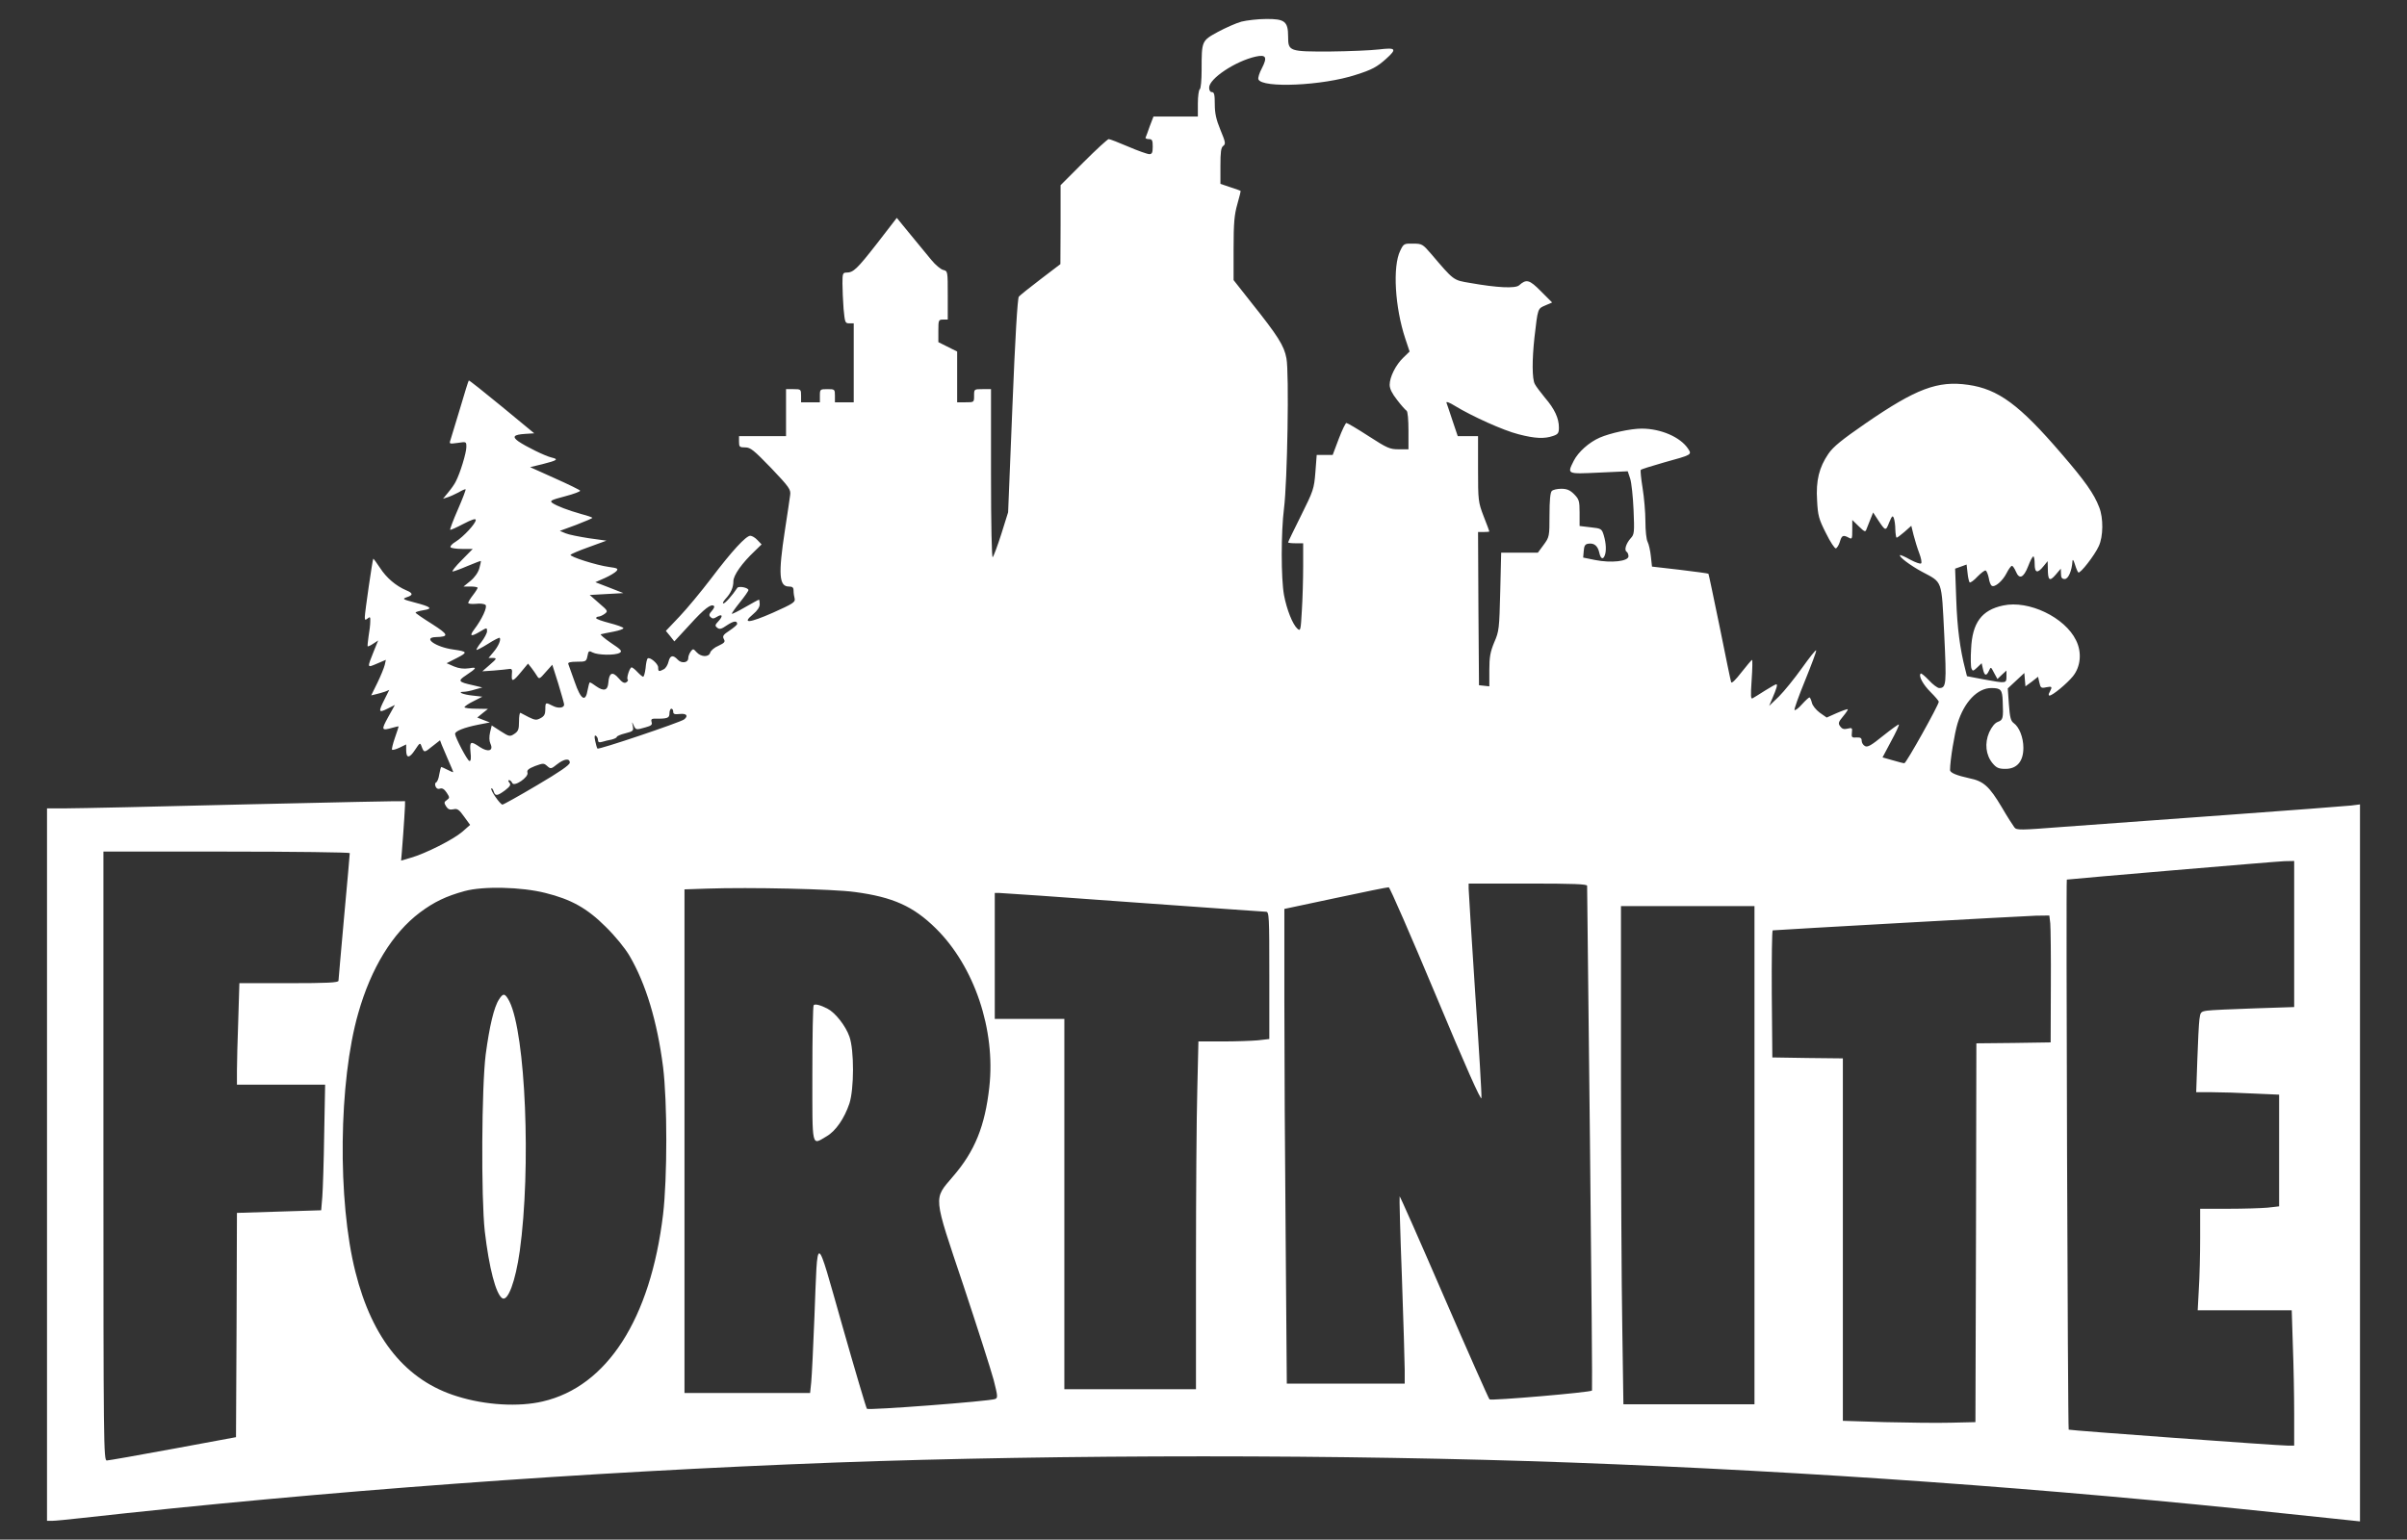 <?xml version="1.0" standalone="no"?>
<!DOCTYPE svg PUBLIC "-//W3C//DTD SVG 20010904//EN"
 "http://www.w3.org/TR/2001/REC-SVG-20010904/DTD/svg10.dtd">
<svg version="1.0" xmlns="http://www.w3.org/2000/svg"
 width="1280pt" height="819pt" viewBox="0 0 1280 819"
 preserveAspectRatio="xMidYMid meet">
<rect x="0" y="0" width="1280" height="819" fill="#333333" stroke="none"/>
<g transform="translate(0,819) scale(0.1,-0.1)"
fill="#ffffff" stroke="none">
<path d="M6602 8075 c-29 -8 -85 -33 -126 -55 -86 -47 -86 -48 -86 -201 0 -54
-4 -101 -10 -104 -5 -3 -10 -37 -10 -76 l0 -69 -118 0 -118 0 -20 -52 c-10
-29 -20 -56 -22 -60 -2 -4 6 -8 17 -8 18 0 21 -6 21 -40 0 -32 -4 -40 -18 -40
-10 0 -61 18 -112 40 -51 22 -98 40 -104 40 -6 0 -66 -55 -134 -123 l-122
-122 0 -210 -1 -210 -105 -80 c-58 -44 -110 -86 -116 -93 -7 -8 -20 -226 -34
-580 l-23 -567 -36 -115 c-20 -63 -41 -119 -46 -124 -5 -6 -9 171 -9 442 l0
452 -45 0 c-45 0 -45 0 -45 -35 0 -35 0 -35 -45 -35 l-45 0 0 135 0 135 -50
25 -50 25 0 60 c0 57 1 60 25 60 l25 0 0 129 c0 128 0 129 -24 135 -13 3 -42
27 -63 53 -22 27 -72 87 -112 136 l-72 88 -105 -136 c-107 -137 -126 -155
-163 -155 -19 0 -21 -6 -21 -58 0 -33 3 -93 6 -135 7 -72 8 -77 30 -77 l24 0
0 -210 0 -210 -50 0 -50 0 0 35 c0 34 -1 35 -40 35 -39 0 -40 -1 -40 -35 l0
-35 -50 0 -50 0 0 35 c0 34 -1 35 -40 35 l-40 0 0 -125 0 -125 -125 0 -125 0
0 -30 c0 -27 3 -30 33 -30 28 0 45 -14 138 -110 96 -101 105 -114 101 -143 -2
-18 -15 -102 -28 -188 -36 -235 -31 -299 21 -299 19 0 25 -5 25 -22 0 -13 3
-32 6 -43 4 -18 -10 -27 -115 -74 -127 -56 -168 -60 -107 -9 23 19 36 38 36
54 0 13 -2 24 -4 24 -3 0 -35 -18 -72 -39 -38 -22 -70 -38 -72 -36 -2 2 17 29
42 60 25 31 46 61 46 66 0 13 -51 23 -59 12 -27 -41 -65 -83 -74 -83 -6 0 -1
10 10 23 30 32 43 62 43 95 0 32 46 97 114 161 l36 35 -22 23 c-12 13 -29 23
-38 23 -23 0 -98 -81 -209 -228 -52 -68 -127 -159 -167 -201 l-73 -77 23 -28
22 -28 83 90 c76 84 114 113 128 98 4 -3 -2 -15 -12 -26 -14 -16 -16 -23 -7
-32 10 -10 17 -10 33 0 30 19 36 6 10 -22 -19 -20 -20 -25 -7 -35 12 -10 22
-8 52 13 35 23 54 26 54 7 0 -5 -18 -20 -40 -35 -34 -22 -39 -30 -31 -45 9
-15 4 -21 -28 -36 -22 -9 -41 -26 -44 -36 -7 -26 -49 -25 -73 2 -17 19 -19 19
-31 3 -7 -10 -13 -25 -13 -35 0 -25 -36 -30 -56 -8 -25 27 -41 23 -49 -11 -4
-17 -15 -35 -25 -40 -26 -14 -30 -13 -30 10 0 20 -46 58 -56 47 -4 -3 -9 -26
-11 -52 -3 -25 -9 -45 -13 -45 -3 0 -17 11 -30 25 -13 14 -27 25 -31 25 -10 0
-29 -57 -21 -65 4 -3 0 -10 -8 -15 -10 -6 -22 0 -41 23 -32 37 -50 29 -54 -25
-3 -41 -24 -47 -64 -19 -16 12 -31 21 -34 21 -3 0 -8 -18 -12 -40 -11 -68 -36
-53 -69 43 -16 45 -31 88 -34 95 -3 8 10 12 46 12 47 0 50 1 56 30 5 28 8 30
28 19 27 -14 118 -16 143 -2 15 9 10 16 -46 53 -35 24 -59 45 -54 46 6 2 36 8
68 14 31 6 55 15 52 19 -2 5 -36 17 -75 27 -38 10 -70 21 -70 26 0 4 6 8 13 8
7 0 22 7 33 15 18 14 17 16 -31 57 l-49 43 89 5 90 5 -74 29 -75 29 50 22 c27
12 55 29 62 37 11 13 6 16 -39 22 -67 9 -211 55 -205 65 3 4 47 23 98 41 l93
34 -94 13 c-51 8 -107 19 -123 26 l-31 13 87 32 c47 18 86 35 86 37 0 3 -26
12 -57 20 -74 21 -131 43 -155 59 -16 12 -9 16 67 36 46 12 83 26 80 30 -2 4
-63 34 -135 66 l-131 59 66 16 c79 20 87 26 49 35 -35 8 -138 59 -177 86 -35
25 -26 36 36 40 l48 3 -172 142 c-95 78 -174 141 -176 139 -2 -1 -23 -68 -46
-147 -24 -79 -47 -155 -51 -168 -8 -23 -7 -23 38 -17 46 7 46 7 46 -22 0 -31
-33 -139 -56 -183 -7 -15 -26 -41 -41 -59 l-27 -33 25 8 c13 4 39 16 58 26 18
11 35 18 37 16 2 -2 -16 -50 -41 -107 -25 -57 -43 -105 -41 -108 3 -2 34 12
70 31 46 24 66 30 66 21 0 -19 -65 -89 -106 -115 -19 -11 -32 -25 -28 -30 3
-5 31 -9 62 -9 l56 0 -59 -60 c-33 -33 -54 -60 -48 -60 6 0 42 13 79 29 38 16
70 28 71 27 1 -1 -2 -19 -8 -39 -6 -22 -24 -48 -47 -67 l-37 -30 38 0 c20 0
37 -3 37 -7 0 -3 -11 -21 -25 -39 -14 -18 -25 -36 -25 -41 0 -5 18 -7 41 -5
22 3 45 0 51 -6 11 -11 -19 -76 -60 -130 -28 -37 -18 -41 32 -11 35 21 36 21
36 1 0 -10 -14 -36 -30 -57 -17 -21 -28 -40 -26 -42 2 -2 29 12 61 32 31 20
59 34 62 32 9 -9 -7 -46 -34 -77 l-25 -30 24 0 c21 -1 20 -4 -17 -36 l-40 -35
60 4 c33 3 69 6 80 8 17 3 20 -1 17 -29 -3 -42 6 -39 51 16 l35 42 19 -24 c10
-13 23 -32 29 -42 11 -18 14 -16 46 21 l35 39 32 -101 c17 -56 31 -106 31
-111 0 -18 -31 -22 -60 -7 -39 20 -40 20 -40 -18 0 -26 -6 -37 -25 -47 -22
-12 -30 -11 -63 5 -20 11 -40 21 -44 23 -5 2 -8 -19 -8 -46 0 -42 -4 -52 -25
-66 -23 -15 -27 -15 -72 14 l-48 31 -9 -37 c-5 -23 -5 -44 2 -60 18 -38 -12
-47 -56 -18 -50 34 -55 31 -50 -26 4 -34 2 -50 -6 -48 -12 4 -75 125 -76 144
0 15 48 34 123 49 l62 12 -34 13 -33 13 28 23 29 23 -62 1 c-35 0 -63 4 -63 8
0 4 21 19 48 32 l47 24 -52 6 c-51 5 -85 20 -47 20 10 0 37 5 59 12 l40 11
-50 12 c-78 17 -82 23 -38 52 60 40 62 46 17 38 -29 -4 -53 -1 -80 10 l-39 17
55 28 c58 30 57 34 -20 45 -94 13 -165 64 -92 66 72 2 68 13 -21 70 -48 30
-87 57 -87 60 0 4 19 9 42 13 52 8 41 18 -47 41 -64 17 -67 19 -42 28 35 11
34 22 -3 37 -54 23 -105 66 -139 119 -19 29 -35 50 -36 49 -4 -4 -45 -286 -45
-310 0 -17 2 -18 15 -8 13 11 15 8 14 -16 0 -16 -4 -51 -9 -79 -4 -27 -6 -51
-5 -53 2 -2 15 4 30 14 l26 17 -22 -54 c-38 -95 -38 -92 16 -69 l47 20 -6 -27
c-4 -16 -21 -58 -39 -95 l-33 -67 25 6 c15 3 36 10 49 14 l22 9 -25 -50 c-34
-67 -32 -74 15 -50 l40 20 -36 -65 c-38 -69 -36 -73 24 -56 17 5 32 8 32 7 0
-2 -9 -29 -20 -61 -11 -32 -18 -61 -15 -63 3 -3 21 2 40 11 l35 17 0 -30 c0
-45 17 -45 47 1 26 39 27 40 35 18 13 -34 14 -34 57 1 l41 32 9 -24 c5 -13 21
-49 35 -82 14 -32 26 -60 26 -63 0 -2 -13 3 -30 12 -16 8 -31 15 -33 15 -3 0
-7 -18 -11 -39 -3 -22 -11 -41 -17 -43 -5 -2 -7 -11 -3 -21 4 -11 13 -16 24
-12 12 4 23 -3 35 -21 17 -26 17 -28 1 -40 -15 -10 -15 -15 -4 -33 10 -16 20
-20 39 -16 21 5 30 -1 57 -39 l32 -44 -42 -37 c-48 -41 -196 -116 -274 -138
l-51 -15 4 47 c10 123 19 266 17 269 -1 2 -384 -6 -850 -17 -467 -12 -895 -21
-951 -21 l-103 0 0 -1895 0 -1895 28 0 c15 0 85 7 157 15 1296 144 2673 245
4005 295 1208 44 2712 44 3915 0 1273 -47 2544 -138 3795 -271 157 -16 311
-33 343 -36 l57 -6 0 1907 0 1907 -47 -6 c-27 -3 -329 -26 -673 -51 -344 -25
-733 -53 -865 -63 -222 -17 -241 -18 -253 -2 -7 9 -38 57 -67 107 -66 111 -97
139 -172 154 -68 15 -103 29 -103 44 0 51 24 196 40 248 35 114 106 188 180
188 50 0 58 -9 60 -70 4 -91 2 -100 -26 -110 -16 -6 -32 -26 -46 -56 -25 -58
-18 -120 18 -164 21 -25 33 -30 69 -30 61 0 95 40 95 112 0 55 -22 111 -52
132 -15 11 -20 30 -25 99 l-6 85 44 41 44 41 3 -36 3 -35 34 25 33 26 7 -31
c6 -28 10 -31 36 -25 32 6 34 4 19 -25 -7 -11 -7 -19 -1 -19 16 0 92 63 124
102 42 52 49 128 17 192 -59 122 -252 215 -388 185 -114 -24 -164 -92 -170
-231 -3 -48 -2 -95 2 -104 6 -15 9 -15 30 5 l24 23 7 -31 c8 -37 18 -39 32 -9
10 22 10 22 27 -11 l18 -33 24 23 24 22 0 -31 c0 -38 0 -38 -121 -16 l-89 17
-9 36 c-28 107 -43 223 -48 371 l-6 165 31 11 30 11 5 -44 c2 -24 8 -47 11
-51 4 -3 23 10 42 31 20 20 39 35 44 32 5 -3 12 -21 16 -40 3 -20 10 -38 16
-41 16 -10 57 25 78 66 11 22 24 40 29 40 5 0 14 -14 21 -30 18 -44 41 -34 65
27 11 29 23 53 28 53 4 0 7 -18 7 -40 0 -48 15 -52 47 -12 l22 27 1 -37 c0
-66 9 -73 41 -36 l28 33 1 -27 c0 -21 5 -28 20 -28 19 0 38 44 41 95 1 12 6 6
13 -17 6 -20 14 -39 18 -43 9 -9 87 91 109 140 24 51 25 150 2 207 -27 71 -75
139 -200 284 -224 261 -336 344 -497 367 -162 23 -276 -20 -545 -205 -126 -87
-172 -124 -198 -162 -49 -72 -67 -142 -60 -249 4 -79 9 -98 47 -173 23 -47 47
-83 53 -81 6 2 16 18 21 35 10 34 17 38 47 22 18 -10 19 -7 19 42 l0 52 35
-34 c31 -30 35 -32 41 -14 4 10 13 34 21 53 l14 35 26 -40 c40 -60 41 -60 59
-14 15 36 19 40 25 24 4 -10 8 -38 8 -61 1 -24 4 -43 7 -43 4 0 22 14 42 31
l36 32 12 -49 c7 -27 20 -70 30 -96 10 -26 15 -51 10 -55 -4 -4 -30 5 -58 20
-28 16 -52 26 -54 24 -8 -8 55 -55 116 -88 112 -60 104 -38 119 -332 13 -268
11 -287 -27 -287 -8 0 -33 18 -54 41 -22 23 -41 39 -44 36 -13 -12 12 -58 52
-98 24 -24 44 -47 44 -52 0 -17 -173 -327 -183 -327 -5 0 -33 7 -63 16 l-53
15 45 85 c26 47 44 87 42 90 -3 2 -40 -25 -84 -60 -63 -51 -82 -62 -96 -55
-10 5 -18 18 -18 29 0 14 -6 18 -27 17 -25 -2 -28 1 -25 26 3 25 1 27 -23 21
-19 -5 -30 -1 -39 12 -12 16 -10 23 15 53 16 19 27 36 25 38 -2 2 -28 -7 -58
-20 l-54 -24 -37 26 c-20 15 -39 38 -42 54 -4 15 -9 27 -13 27 -3 0 -21 -16
-39 -36 -18 -21 -36 -34 -40 -31 -3 4 22 74 56 157 34 84 61 155 59 160 -2 5
-35 -37 -75 -93 -40 -56 -95 -124 -123 -152 l-52 -50 17 40 c23 53 29 75 21
75 -4 0 -30 -15 -59 -33 -29 -18 -58 -37 -66 -41 -11 -7 -12 9 -6 98 4 58 5
106 2 106 -2 0 -28 -30 -56 -66 -31 -40 -52 -61 -55 -53 -3 8 -30 140 -61 294
-32 154 -58 281 -60 283 -2 2 -70 11 -152 21 l-148 17 -6 55 c-3 30 -11 64
-17 76 -7 12 -12 61 -12 110 0 48 -7 128 -15 177 -8 49 -12 92 -10 96 2 4 58
21 124 40 149 41 149 41 128 73 -41 62 -145 107 -247 107 -59 0 -168 -24 -223
-48 -57 -25 -114 -76 -138 -123 -36 -72 -38 -71 134 -63 l153 7 13 -39 c7 -21
15 -97 18 -167 5 -118 4 -130 -15 -150 -25 -28 -36 -63 -22 -72 5 -3 10 -14
10 -24 0 -27 -92 -37 -177 -20 l-64 13 3 35 c2 29 8 37 26 39 30 4 49 -12 57
-49 7 -32 20 -38 29 -13 9 24 7 63 -5 105 -11 36 -13 38 -70 44 l-59 7 0 70
c0 64 -3 72 -29 99 -22 22 -39 29 -68 29 -22 0 -44 -5 -51 -12 -8 -8 -12 -51
-12 -128 0 -114 -1 -117 -31 -158 l-31 -42 -98 0 -97 0 -5 -207 c-5 -197 -6
-211 -32 -270 -21 -51 -26 -78 -26 -148 l0 -86 -27 3 -28 3 -3 408 -2 407 30
0 c16 0 30 1 30 3 0 1 -13 38 -30 80 -29 76 -30 83 -30 253 l0 174 -54 0 -54
0 -28 83 c-15 45 -29 88 -32 95 -3 8 18 0 45 -17 90 -55 258 -131 338 -151 88
-23 138 -25 184 -9 27 9 31 16 31 45 0 49 -23 99 -74 158 -23 28 -48 61 -54
73 -15 27 -15 129 -2 248 18 156 17 153 57 170 l37 16 -59 59 c-62 63 -78 67
-117 32 -20 -17 -115 -13 -261 13 -90 15 -85 12 -207 155 -44 51 -48 54 -95
54 -48 1 -51 0 -69 -38 -41 -84 -28 -301 27 -467 l23 -69 -33 -32 c-41 -39
-73 -104 -73 -145 0 -21 13 -47 40 -81 21 -28 44 -53 50 -57 6 -4 10 -47 10
-106 l0 -99 -52 0 c-47 0 -61 6 -160 70 -60 39 -113 70 -118 70 -5 0 -23 -38
-41 -85 l-32 -85 -42 0 -43 0 -7 -92 c-7 -89 -11 -99 -76 -230 -38 -76 -69
-140 -69 -143 0 -3 18 -5 40 -5 l40 0 0 -122 c0 -68 -3 -174 -7 -236 -6 -106
-7 -111 -24 -96 -25 23 -56 100 -71 179 -16 90 -16 332 0 460 18 140 28 723
13 799 -12 67 -46 120 -188 298 l-93 118 0 167 c0 138 4 181 20 237 11 38 19
71 17 71 -1 1 -26 10 -54 19 l-53 18 0 95 c0 75 3 98 15 107 14 10 12 20 -15
85 -23 56 -30 89 -30 137 0 50 -3 64 -15 64 -9 0 -15 9 -15 24 0 48 140 141
248 165 55 12 63 -3 32 -63 -13 -24 -21 -50 -18 -58 19 -48 342 -34 518 24 86
27 113 42 161 85 59 53 53 61 -38 50 -43 -5 -159 -10 -258 -11 -219 -1 -225 1
-225 79 0 81 -18 95 -117 94 -43 0 -102 -7 -131 -14z m-3022 -3671 c0 -13 8
-15 35 -12 36 4 47 -10 23 -29 -21 -16 -457 -163 -461 -155 -3 4 -8 22 -12 41
-5 23 -4 31 4 27 6 -4 11 -14 11 -23 0 -11 6 -14 23 -9 12 4 34 9 50 12 15 4
27 10 27 14 0 4 20 13 45 19 42 11 45 13 40 39 -5 25 -5 25 4 5 12 -26 13 -27
64 -12 30 8 37 14 32 28 -4 12 0 18 12 18 73 -1 83 3 83 28 0 14 5 25 10 25 6
0 10 -7 10 -16z m-550 -271 c0 -12 -55 -50 -174 -120 -96 -57 -179 -103 -184
-103 -12 0 -67 79 -59 86 3 3 8 -4 12 -15 8 -27 19 -26 61 5 27 21 32 30 23
40 -7 9 -8 14 -1 14 5 0 12 -7 16 -15 9 -23 89 31 81 55 -4 13 5 21 40 35 44
16 47 16 65 0 18 -16 21 -16 52 9 38 30 68 34 68 9z m-1170 -481 c0 -5 -13
-157 -30 -338 -16 -181 -30 -335 -30 -341 0 -10 -59 -13 -263 -13 l-264 0 -6
-197 c-4 -108 -7 -229 -7 -270 l0 -73 235 0 234 0 -5 -262 c-2 -145 -7 -295
-10 -334 l-6 -72 -224 -7 -224 -7 -2 -597 -3 -596 -335 -62 c-184 -34 -343
-62 -352 -62 -17 -1 -18 83 -18 1619 l0 1620 655 0 c360 0 655 -4 655 -8z
m10340 -431 l0 -388 -212 -7 c-117 -4 -230 -9 -250 -12 -35 -5 -37 -8 -42 -47
-3 -23 -8 -120 -11 -214 l-6 -173 84 0 c46 0 145 -3 220 -7 l137 -6 0 -297 0
-297 -61 -7 c-34 -3 -129 -6 -210 -6 l-149 0 0 -157 c0 -87 -3 -209 -7 -270
l-6 -113 250 0 250 0 6 -188 c4 -103 7 -265 7 -359 l0 -173 -32 0 c-53 0
-1163 81 -1167 85 -5 6 -15 2925 -10 2926 27 4 1118 97 1157 98 l52 1 0 -389z
m-3760 257 c0 -7 7 -613 15 -1347 8 -734 13 -1336 11 -1338 -9 -10 -538 -55
-545 -47 -5 5 -114 251 -242 546 -128 296 -234 536 -236 534 -2 -1 3 -194 12
-427 8 -233 15 -457 15 -496 l0 -73 -313 0 -314 0 -6 767 c-4 421 -7 989 -7
1262 l0 496 273 58 c149 32 277 58 282 57 6 0 118 -258 250 -573 159 -381 241
-565 243 -548 2 14 -13 265 -33 556 -19 292 -35 543 -35 558 l0 27 315 0 c245
0 315 -3 315 -12z m-5540 -38 c137 -34 222 -81 321 -180 51 -50 103 -114 127
-155 87 -149 147 -349 178 -590 23 -185 23 -591 0 -786 -67 -556 -298 -915
-640 -994 -128 -30 -304 -20 -454 27 -271 83 -452 303 -542 662 -96 379 -89
1014 15 1376 68 240 182 426 328 536 75 56 139 87 238 114 99 27 303 22 429
-10z m1646 5 c203 -27 311 -76 430 -193 206 -203 319 -540 285 -845 -23 -207
-77 -341 -193 -475 -105 -124 -108 -93 56 -582 74 -223 146 -448 160 -500 22
-87 23 -96 8 -102 -30 -12 -673 -61 -682 -52 -4 5 -63 204 -131 443 -144 506
-130 501 -148 46 -6 -159 -14 -316 -17 -347 l-6 -58 -334 0 -334 0 0 1340 0
1339 118 4 c230 8 674 -2 788 -18z m1479 -55 c379 -27 697 -50 707 -50 17 0
18 -20 18 -339 l0 -338 -61 -7 c-34 -3 -119 -6 -189 -6 l-127 0 -6 -257 c-4
-141 -7 -557 -7 -925 l0 -668 -350 0 -350 0 0 985 0 985 -185 0 -185 0 0 335
0 335 23 0 c13 0 333 -22 712 -50z m3305 -1345 l0 -1325 -348 0 -349 0 -6 407
c-4 223 -7 820 -7 1325 l0 918 355 0 355 0 0 -1325z m1573 1233 c2 -24 4 -176
3 -338 l-1 -295 -197 -3 -198 -2 -2 -1008 -3 -1007 -130 -3 c-71 -2 -230 0
-352 3 l-223 7 0 964 0 964 -187 2 -188 3 -3 338 c-1 185 1 337 5 338 45 4
1346 77 1399 78 l72 1 5 -42z"/>
<path d="M2654 2874 c-27 -40 -51 -143 -71 -292 -22 -173 -25 -762 -5 -942 23
-196 59 -334 93 -356 30 -18 70 89 93 251 61 441 31 1156 -55 1328 -23 44 -33
46 -55 11z"/>
<path d="M4327 2843 c-4 -3 -7 -168 -7 -365 0 -403 -5 -380 75 -333 49 28 95
95 122 175 25 77 26 283 0 356 -20 57 -75 127 -116 148 -38 20 -67 27 -74 19z"/>
</g>
</svg>
